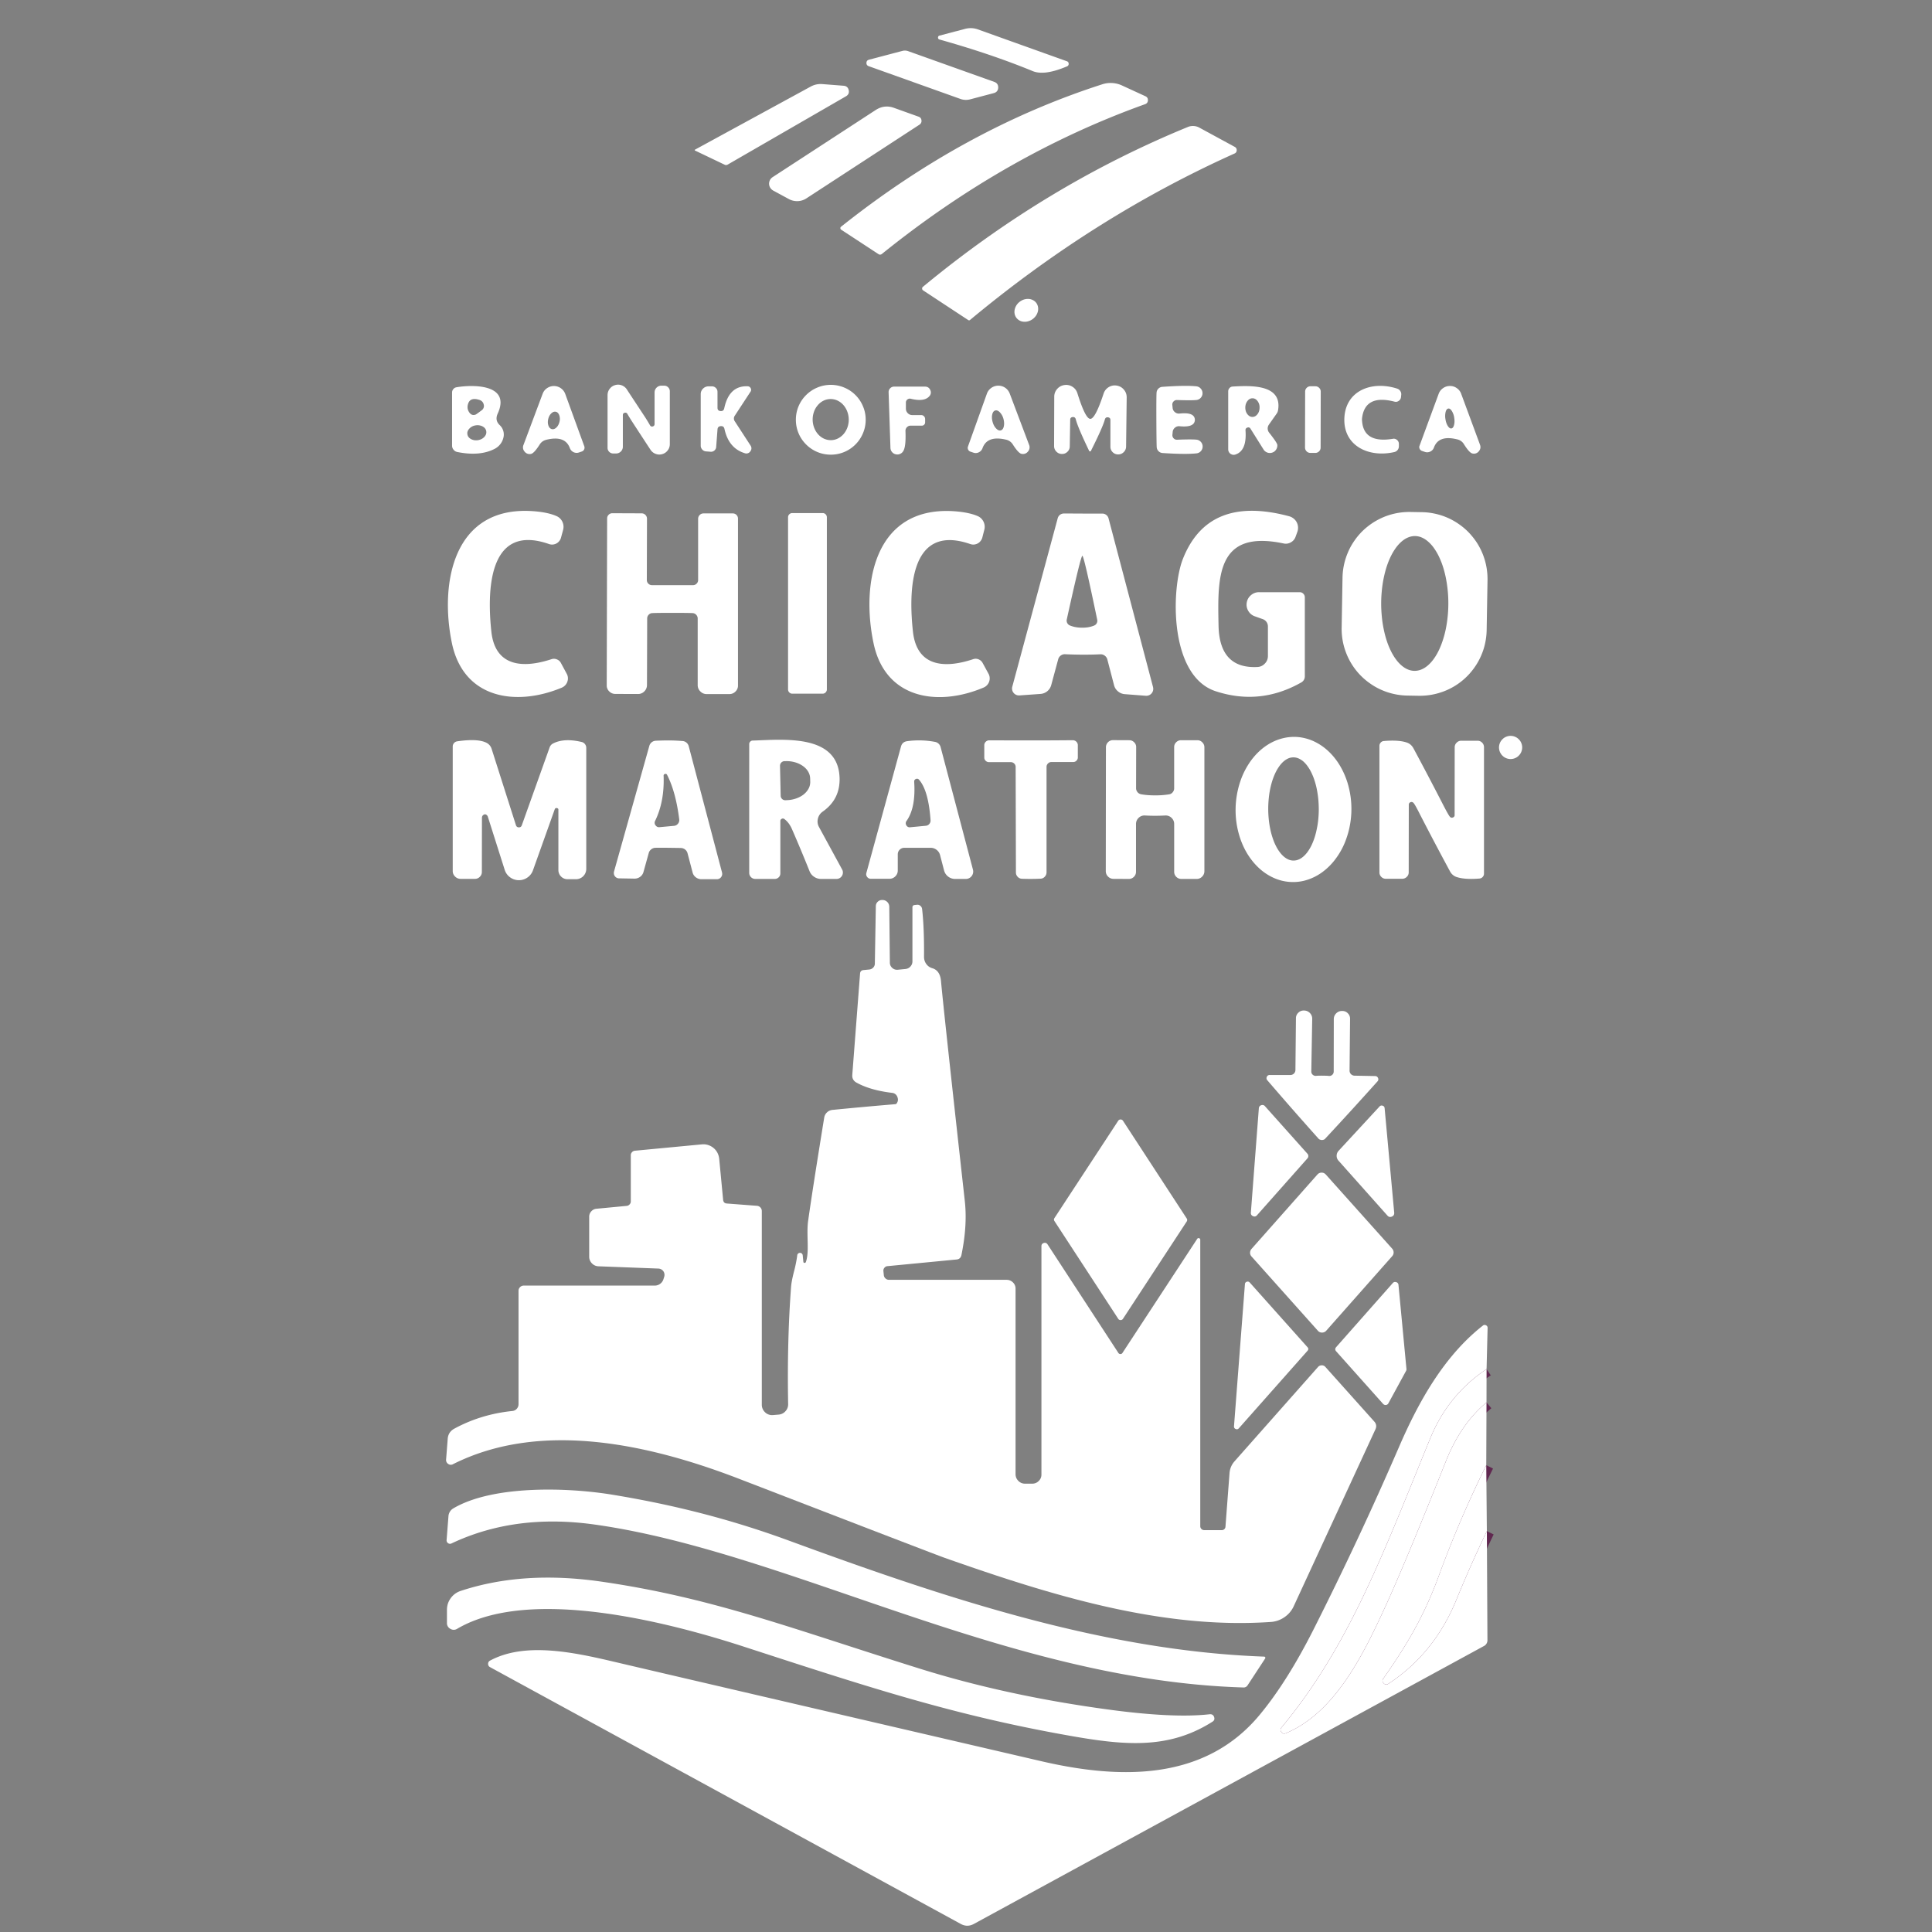 <svg xmlns="http://www.w3.org/2000/svg" width="256" height="256" viewBox="0 0 192 192"><rect x="0" y="0" width="192" height="192" fill="#808080" stroke="none"/><path fill="none" stroke="#602850" stroke-width="1.5" d="M147.734 136.059c-2.543 1.699-4.414 3.992-5.601 6.89-4.48 10.906-7.95 20.531-14.79 28.739q-.171.222-.003.445.17.227.43.12c4.945-2.065 7.75-7.862 10.058-12.933q2.01-4.436 5.879-14.144 1.476-3.684 4.02-5.805M147.703 145.61a111 111 0 0 0-4.695 10.94c-1.535 4.196-3.293 7.055-5.531 10.259q-.188.253.035.476.217.225.476.04 4.57-3.008 6.754-8.364a125 125 0 0 1 3.02-6.797"/><path fill="#fff" d="M106.031 6.598q-2.237.949-3.402.468-4.112-1.693-9.25-3.136-.16-.036-.16-.196 0-.163.16-.199l2.52-.664q.65-.17 1.273.047l8.84 3.164q.186.058.191.25a.256.256 0 0 1-.172.266M98.816 8.14c.266.098.391.29.383.57q-.016.423-.426.54l-2.367.625c-.324.082-.64.07-.96-.043l-9.122-3.258c-.152-.058-.222-.168-.219-.328.008-.16.086-.262.243-.309l3.32-.875a.96.96 0 0 1 .602.028ZM69.07 14.871l11.508-6.273q.528-.283 1.125-.243l2.152.168q.4.042.489.434.086.392-.254.602l-11.785 6.804a.3.3 0 0 1-.285.008l-2.95-1.41q-.03-.013-.03-.043 0-.035.03-.047M111.55 8.516l2.286 1.05c.172.082.25.215.242.403a.394.394 0 0 1-.277.383q-13.874 4.975-26.16 14.886-.165.128-.34.016l-3.703-2.426a.17.17 0 0 1-.082-.148.16.16 0 0 1 .074-.153c8.137-6.476 16.773-11.191 25.91-14.136a2.7 2.7 0 0 1 2.05.125M78.395 19.781l-1.563-.847a.8.8 0 0 1-.285-.274.774.774 0 0 1 .234-1.055l10.242-6.671c.575-.371 1.18-.446 1.82-.215l2.442.875q.259.088.29.363a.43.43 0 0 1-.196.43l-11.242 7.328a1.67 1.67 0 0 1-.864.273 1.7 1.7 0 0 1-.878-.207M122.691 15.254q-13.95 6.272-26.285 16.539-.083.075-.183.016l-4.477-2.946a.21.21 0 0 1-.105-.175.2.2 0 0 1 .078-.184q12.17-10.072 26.285-15.867a1.33 1.33 0 0 1 1.219.066l3.496 1.899a.35.35 0 0 1 .183.335.34.34 0 0 1-.21.317M102.98 30.098a.96.96 0 0 1 .172.386q.043.216-.004.442a1.3 1.3 0 0 1-.18.426q-.134.2-.327.347a1.3 1.3 0 0 1-.43.219 1.2 1.2 0 0 1-.457.055.987.987 0 0 1-.746-.39.9.9 0 0 1-.172-.388c-.031-.14-.027-.289.004-.437a1.32 1.32 0 0 1 .508-.777q.195-.148.425-.22.234-.07.461-.054.229.016.422.121a.9.9 0 0 1 .324.27M86.031 41.715q.002.69-.265 1.328-.264.638-.75 1.125a3.43 3.43 0 0 1-2.454 1.016 3.44 3.44 0 0 1-2.453-1.016 3.44 3.44 0 0 1-1.016-2.453 3.44 3.44 0 0 1 1.016-2.453q.488-.488 1.125-.75a3.45 3.45 0 0 1 2.657 0q.637.262 1.125.75.486.486.75 1.125c.18.425.265.867.265 1.328m-3.504-2.059a1.6 1.6 0 0 0-.687.164c-.215.106-.41.258-.574.453a2 2 0 0 0-.38.668 2.3 2.3 0 0 0 .024 1.563q.142.375.395.656.257.287.59.438c.222.097.449.148.687.144q.356-.005.684-.164c.218-.11.41-.258.578-.453a2.1 2.1 0 0 0 .379-.668 2.3 2.3 0 0 0-.024-1.562 2.1 2.1 0 0 0-.398-.66 1.8 1.8 0 0 0-.586-.434 1.6 1.6 0 0 0-.688-.145M135.352 41.625c.027 1.648 1.046 2.313 3.062 1.984a.48.48 0 0 1 .422.114.51.51 0 0 1 .184.402v.227a.585.585 0 0 1-.457.574c-2.57.586-5.086-.64-4.961-3.387.125-2.734 2.742-3.727 5.246-2.918a.58.58 0 0 1 .308.234q.117.171.098.375l-.024.227a.5.5 0 0 1-.222.379.48.48 0 0 1-.43.078c-1.976-.508-3.055.063-3.226 1.711M49.664 42.25a1.28 1.28 0 0 1 .363 1.25 1.684 1.684 0 0 1-.89 1.117q-1.476.751-3.696.301a.6.6 0 0 1-.367-.227.62.62 0 0 1-.148-.406v-5.281q.001-.188.125-.336a.5.5 0 0 1 .308-.18c1.586-.277 5.453-.343 4.102 2.617q-.306.67.203 1.145m-3.129-2.168q-.176.481.082.875.258.397.653.242.057-.016.601-.426a.52.52 0 0 0 .203-.562.6.6 0 0 0-.422-.465q-.883-.292-1.117.336m1.79 2.777q-.05-.306-.356-.476a1.1 1.1 0 0 0-.7-.11 1.04 1.04 0 0 0-.628.325c-.16.172-.227.359-.192.562q.046.302.356.473.311.168.699.11.388-.064.629-.325.239-.26.191-.559M56.633 44.535c-.317-.863-1.098-1.137-2.352-.828-.281.074-.5.23-.648.469q-.558.874-.86.933a.62.62 0 0 1-.636-.226.62.62 0 0 1-.114-.664l1.903-5.082q.13-.352.441-.563a1.2 1.2 0 0 1 1.809.582l1.894 5.203a.4.4 0 0 1-.02.305.38.38 0 0 1-.222.203l-.277.094a.7.7 0 0 1-.547-.023.72.72 0 0 1-.371-.403m-1.39-3.613q-.236-.054-.458.16-.222.212-.305.57-.081.357.024.649.105.288.34.344.229.051.453-.16.222-.218.305-.575a1.1 1.1 0 0 0-.024-.644q-.106-.293-.336-.344M62.871 41.98a19 19 0 0 1-.523-.847q-.094-.16-.27-.113c-.117.03-.18.105-.18.23v3.14a.66.66 0 0 1-.199.481.66.66 0 0 1-.476.195h-.285a.54.54 0 0 1-.395-.164.53.53 0 0 1-.164-.394v-5.254a1 1 0 0 1 .21-.61q.205-.273.532-.37.322-.1.645.011c.214.078.386.207.515.395q.492.751 1.793 2.726c.196.301.367.586.524.86q.093.156.27.113.175-.048.183-.23v-3.145q0-.277.195-.477a.66.66 0 0 1 .48-.199h.282q.232 0 .394.164a.54.54 0 0 1 .164.395v5.254q0 .346-.21.617a1 1 0 0 1-.536.37 1 1 0 0 1-.648-.019 1.02 1.02 0 0 1-.516-.398q-.491-.744-1.785-2.73M71.305 40.523q-.001.3.297.329.297.03.37-.262.475-2.28 2.333-2.203.203.01.297.191a.33.33 0 0 1-.02.352l-1.55 2.367a.49.49 0 0 0 0 .586l1.55 2.383q.197.3-.016.59a.47.47 0 0 1-.558.18q-1.596-.495-2.012-2.411-.064-.3-.367-.277-.306.023-.324.328l-.133 1.75a.49.49 0 0 1-.176.344.5.5 0 0 1-.367.125l-.461-.036a.55.55 0 0 1-.379-.183.56.56 0 0 1-.152-.39v-5.114q-.001-.324.226-.547a.75.75 0 0 1 .547-.23h.344q.227 0 .39.164.16.158.16.386ZM91.617 42.3H90.5q-.219 0-.371.157a.5.5 0 0 0-.145.375q.06 1.477-.191 1.945a.66.66 0 0 1-.313.317.65.65 0 0 1-.437.058.65.65 0 0 1-.387-.222.66.66 0 0 1-.164-.414l-.183-5.52a.53.53 0 0 1 .152-.406.53.53 0 0 1 .398-.168h3.067q.37 0 .523.336a.54.54 0 0 1-.086.613q-.503.586-1.843.258a.39.39 0 0 0-.344.07.37.37 0 0 0-.149.317v.59c0 .18.063.328.184.453a.6.6 0 0 0 .45.191h.882c.11 0 .203.035.277.113a.38.38 0 0 1 .118.278v.332q0 .136-.094.23a.3.3 0 0 1-.227.098M97.64 44.543a.72.72 0 0 1-.374.41.68.68 0 0 1-.551.024l-.278-.094a.395.395 0 0 1-.238-.516l1.875-5.238q.127-.356.438-.578.305-.217.687-.223.38-.005.696.207c.207.145.355.332.449.57l1.926 5.102a.63.63 0 0 1-.114.668.63.63 0 0 1-.636.227c-.204-.036-.493-.344-.868-.934a1.06 1.06 0 0 0-.652-.469q-1.892-.456-2.36.844m1.266-3.75q-.223.065-.3.398-.075.334.039.743.116.41.355.652c.156.164.313.227.46.184.15-.043.247-.172.298-.395q.076-.335-.035-.746a1.5 1.5 0 0 0-.356-.652q-.239-.244-.46-.184M108.355 41.625c.329 0 .77-.84 1.32-2.512q.136-.41.505-.64.374-.224.8-.153c.29.047.524.18.711.403.188.218.278.476.278.765l-.059 4.895a.76.76 0 0 1-.238.55.76.76 0 0 1-.555.227.74.74 0 0 1-.547-.23.74.74 0 0 1-.218-.555V41.75q.004-.247-.243-.277-.242-.03-.308.21c-.137.512-.598 1.551-1.387 3.126q-.024.051-.082.05c-.047 0-.074-.015-.094-.05q-1.14-2.373-1.332-3.153-.066-.234-.308-.21-.241.029-.243.269l-.043 2.629a.73.73 0 0 1-.226.547.73.73 0 0 1-.55.222.74.74 0 0 1-.556-.234.76.76 0 0 1-.226-.555l.016-4.894c0-.293.093-.547.285-.77q.286-.329.718-.394c.29-.043.555.011.805.168q.368.234.496.656c.528 1.687.953 2.535 1.281 2.535M118.746 41.723q-.023.784-1.516.636a.6.6 0 0 0-.468.145.6.6 0 0 0-.223.437l-.027.274a.44.44 0 0 0 .125.347.42.42 0 0 0 .343.137q1.518-.058 1.97 0 .245.044.41.239c.105.128.16.277.156.445a.66.66 0 0 1-.168.441.65.65 0 0 1-.418.227c-.703.082-1.84.074-3.403-.031a.6.6 0 0 1-.39-.18.6.6 0 0 1-.184-.399q-.024-.339-.035-2.71-.008-2.368.02-2.708a.6.6 0 0 1 .18-.398.6.6 0 0 1 .394-.18q2.342-.167 3.402-.05a.66.66 0 0 1 .418.226.66.66 0 0 1 .172.441.64.64 0 0 1-.156.446.65.65 0 0 1-.41.238q-.447.06-1.965.008a.44.44 0 0 0-.344.14.43.43 0 0 0-.125.344l.027.278a.6.6 0 0 0 .223.437q.209.175.476.145 1.494-.16 1.516.625M122.758 45.176a.5.5 0 0 1-.25.015.6.6 0 0 1-.23-.097.55.55 0 0 1-.22-.434v-5.762q0-.194.13-.336a.45.45 0 0 1 .32-.148c1.703-.094 4.945-.27 4.504 2.352a.8.8 0 0 1-.14.34l-.77 1.093a.67.67 0 0 0 .02.793q.805 1.015.816 1.227a.73.73 0 0 1-.122.465.7.7 0 0 1-.379.293.72.72 0 0 1-.48 0 .72.72 0 0 1-.379-.293l-1.3-2.075q-.107-.187-.313-.117c-.133.043-.2.137-.188.281.098 1.36-.238 2.157-1.02 2.403m1.719-5.594c-.2-.004-.364.086-.504.266q-.21.27-.215.652-.001.387.203.656.209.274.5.278.292 0 .504-.27.21-.27.21-.652a1 1 0 0 0-.202-.657q-.204-.274-.496-.273M130.238 38.387h.48c.15 0 .274.054.38.16.105.101.156.23.156.375l-.012 5.555q.001.221-.156.378a.53.53 0 0 1-.375.157l-.484-.004a.51.51 0 0 1-.38-.156.53.53 0 0 1-.156-.38l.012-5.55q-.001-.223.156-.379a.51.51 0 0 1 .38-.156M142.5 44.484a.7.7 0 0 1-.375.399.7.7 0 0 1-.543.02l-.277-.094a.4.4 0 0 1-.223-.211.36.36 0 0 1-.008-.305l1.899-5.156c.086-.23.23-.422.437-.563q.305-.215.68-.215c.246-.004.476.067.68.211q.31.211.437.559l1.871 5.062q.134.366-.117.66a.61.61 0 0 1-.633.215c-.203-.039-.484-.347-.851-.933a1.02 1.02 0 0 0-.645-.465c-1.242-.313-2.023-.04-2.332.816m1.43-3.882q-.183.029-.266.34a1.75 1.75 0 0 0-.016.718c.04.27.122.496.235.676q.175.271.355.242c.121-.02.207-.129.262-.336q.084-.312.02-.719a1.7 1.7 0 0 0-.239-.68q-.17-.27-.351-.241M54.559 54.066c-6.204-2.168-6.121 5.028-5.73 8.692.374 3.508 3.144 3.683 5.98 2.75a.76.76 0 0 1 .53.02q.267.104.403.355l.574 1.066a.95.95 0 0 1 .067.797.95.95 0 0 1-.211.352 1 1 0 0 1-.336.238c-4.523 1.89-9.785 1.14-10.934-4.461-1.218-5.93.149-13.535 7.914-13.086 1.043.063 1.875.227 2.493.5.265.117.457.309.582.566q.18.393.07.81l-.211.776a.9.9 0 0 1-.172.332.9.9 0 0 1-.289.239.9.9 0 0 1-.73.054M97.816 52.664l-.199.777a.9.9 0 0 1-.176.332.85.85 0 0 1-.289.239.9.9 0 0 1-.73.054c-6.203-2.144-6.094 5.055-5.695 8.707.39 3.512 3.16 3.676 5.988 2.735a.75.75 0 0 1 .531.015q.263.106.402.352l.582 1.066q.105.186.122.395a1 1 0 0 1-.051.406 1 1 0 0 1-.215.352 1 1 0 0 1-.336.234c-4.512 1.91-9.773 1.176-10.941-4.422-1.243-5.922.097-13.527 7.863-13.11q1.566.094 2.492.493c.266.117.457.309.582.566q.182.393.07.81M129.164 58.852q.212 0 .36.152a.5.5 0 0 1 .148.367v7.82a.69.69 0 0 1-.367.637q-4.086 2.31-8.489.867c-4.629-1.511-4.437-10.125-3.27-13.129q2.518-6.419 10.567-4.261.24.064.438.222a1.16 1.16 0 0 1 .445.844q.016.251-.066.484l-.176.485a1 1 0 0 1-.473.558.98.98 0 0 1-.719.11c-6.695-1.41-6.562 3.336-6.464 8.18q.094 4.287 3.863 4.097.44-.023.738-.34.305-.314.305-.754v-2.937a.766.766 0 0 0-.508-.723l-.777-.277a1.2 1.2 0 0 1-.664-.54 1.2 1.2 0 0 1-.153-.839q.078-.445.43-.738c.23-.192.5-.29.805-.285ZM147.742 62.633a6.5 6.5 0 0 1-.152 1.289q-.135.64-.399 1.238a6.3 6.3 0 0 1-.632 1.133 6.56 6.56 0 0 1-3.016 2.39 6.7 6.7 0 0 1-2.547.462l-1.148-.02a6.5 6.5 0 0 1-1.293-.152 6.4 6.4 0 0 1-1.239-.399 6.3 6.3 0 0 1-1.132-.633 6.56 6.56 0 0 1-2.391-3.015 6.6 6.6 0 0 1-.461-2.547l.086-4.984q.012-.656.152-1.293c.09-.426.227-.836.399-1.235q.258-.603.633-1.137.37-.537.84-.992.474-.452 1.019-.804a7 7 0 0 1 1.156-.594 6.7 6.7 0 0 1 2.547-.461l1.152.02q.651.01 1.29.152a6.5 6.5 0 0 1 2.37 1.031q.54.37.993.84.45.474.808 1.02.351.551.59 1.156a6.7 6.7 0 0 1 .461 2.547Zm-7.133-9.36q-.328 0-.652.13-.322.127-.625.378a3.7 3.7 0 0 0-.578.617 5.7 5.7 0 0 0-.508.832 8 8 0 0 0-.418 1.016q-.181.546-.308 1.156-.128.61-.192 1.258a13 13 0 0 0-.004 2.61q.06.649.188 1.257.123.61.304 1.16.18.547.414 1.016.229.463.504.832c.18.246.375.453.575.621q.303.253.625.383.322.129.652.129.329 0 .652-.129.322-.127.625-.379.304-.253.578-.617.275-.369.508-.832a8 8 0 0 0 .414-1.016 10 10 0 0 0 .313-1.156q.125-.608.191-1.258a13 13 0 0 0-.183-3.867 10 10 0 0 0-.305-1.16 8 8 0 0 0-.414-1.016 6 6 0 0 0-.504-.832 3.6 3.6 0 0 0-.578-.62q-.301-.254-.625-.384a1.7 1.7 0 0 0-.649-.129M66.824 58.152q1.67.006 2.055 0A.49.49 0 0 0 69.23 58a.5.5 0 0 0 .149-.355v-6.083q-.001-.223.156-.382a.52.52 0 0 1 .383-.157h2.902a.51.51 0 0 1 .52.516v16.586a.8.8 0 0 1-.254.602.82.82 0 0 1-.606.25h-2.242a.86.86 0 0 1-.636-.262.86.86 0 0 1-.266-.637v-6.605a.52.52 0 0 0-.145-.371.5.5 0 0 0-.355-.172q-.385-.024-2.012-.024c-1.082 0-1.754.008-2.008.024a.5.5 0 0 0-.355.168.52.52 0 0 0-.145.367l-.02 6.601q.001.373-.26.641a.86.86 0 0 1-.638.262l-2.242-.008a.83.83 0 0 1-.61-.25.81.81 0 0 1-.25-.602l.04-16.586q0-.215.152-.367a.5.5 0 0 1 .367-.152l2.903.012q.223-.002.383.156a.52.52 0 0 1 .156.383l-.016 6.082q-.001.21.145.36a.5.5 0 0 0 .355.155zM78.734 50.988h3.02c.113 0 .215.043.293.121q.124.122.125.297V68.52q-.001.169-.125.293a.4.4 0 0 1-.293.124h-3.02a.4.4 0 0 1-.293-.124.4.4 0 0 1-.125-.293V51.406q.001-.175.125-.297a.4.4 0 0 1 .293-.12M107.64 51.04h1.9a.636.636 0 0 1 .628.483l4.418 16.754q.042.166.008.328a.69.69 0 0 1-.41.489.7.7 0 0 1-.325.05l-2.074-.16q-.382-.029-.676-.273a1.16 1.16 0 0 1-.394-.61l-.672-2.578a.67.67 0 0 0-.258-.367.67.67 0 0 0-.43-.133q-.866.042-1.75.036c-.593 0-1.18-.016-1.75-.043a.68.68 0 0 0-.69.492l-.696 2.578a1.187 1.187 0 0 1-1.066.875l-2.075.148a.692.692 0 0 1-.738-.543.7.7 0 0 1 .012-.332l4.511-16.726a.63.63 0 0 1 .23-.348.65.65 0 0 1 .395-.129q.591.001 1.903.008m-.117 11.339q.668.01 1.2-.207a.5.5 0 0 0 .265-.234.5.5 0 0 0 .051-.348c-.879-4.23-1.367-6.352-1.477-6.356q-.156.001-1.55 6.336a.5.5 0 0 0 .05.348.5.5 0 0 0 .258.238q.529.223 1.203.223M128.672 73.23q.566.011 1.121.16a4.8 4.8 0 0 1 1.07.43q.522.28.985.684.462.4.855.91.395.512.695 1.106.306.596.512 1.257a8.888 8.888 0 0 1 .254 4.172 8.5 8.5 0 0 1-.352 1.348 7.365 7.365 0 0 1-1.285 2.316q-.41.497-.89.883a5.2 5.2 0 0 1-2.09 1.043 4.6 4.6 0 0 1-1.125.117 4.7 4.7 0 0 1-1.121-.156 5 5 0 0 1-1.07-.43 5.6 5.6 0 0 1-.985-.683 6.4 6.4 0 0 1-.855-.914 7 7 0 0 1-.7-1.106 8 8 0 0 1-.507-1.254 8.8 8.8 0 0 1-.391-2.77 9 9 0 0 1 .488-2.753c.149-.434.336-.848.551-1.235.219-.39.461-.753.734-1.082q.411-.497.887-.882.48-.386 1.008-.649a5 5 0 0 1 1.086-.39 4.8 4.8 0 0 1 1.125-.122m-.133 2.036c-.168 0-.328.03-.492.097q-.24.1-.469.293a2.7 2.7 0 0 0-.433.477 4.3 4.3 0 0 0-.38.637c-.117.238-.218.5-.312.777q-.136.423-.23.887-.095.467-.141.964c-.031.329-.047.665-.047 1 0 .336.02.672.05 1q.05.498.145.961.094.47.235.887.136.422.312.777.177.358.383.637.205.28.434.473.227.193.472.293a1.27 1.27 0 0 0 .98-.004q.241-.094.47-.293.228-.192.433-.473.204-.28.38-.636.173-.359.312-.782.134-.417.226-.886.099-.464.145-.961.047-.497.047-1c-.004-.336-.02-.672-.051-1a11 11 0 0 0-.145-.965 8 8 0 0 0-.234-.887 6 6 0 0 0-.313-.773 4 4 0 0 0-.382-.637 2.7 2.7 0 0 0-.434-.477 1.9 1.9 0 0 0-.473-.289 1.3 1.3 0 0 0-.488-.097M151.273 74.281a1.14 1.14 0 0 1-.34.813q-.159.163-.37.25a1.14 1.14 0 0 1-.883 0 1.1 1.1 0 0 1-.371-.25 1.143 1.143 0 0 1-.25-1.254q.086-.212.25-.371.159-.164.37-.25a1.14 1.14 0 0 1 .883 0q.212.086.372.25.163.159.25.37.089.213.09.442M55.125 80.438l-2.16 6.054a1.46 1.46 0 0 1-.555.719q-.392.269-.867.262a1.47 1.47 0 0 1-.86-.293 1.45 1.45 0 0 1-.527-.739l-1.668-5.254a.36.36 0 0 0-.3-.269l-.016.012c-.184.047-.277.168-.277.355l-.008 5.363a.66.66 0 0 1-.203.489.66.66 0 0 1-.489.203h-1.41a.75.75 0 0 1-.558-.23.74.74 0 0 1-.235-.551V74.19a.52.52 0 0 1 .461-.52q1.933-.281 2.817.11.452.199.593.66l2.41 7.563c.043.14.137.21.286.219.148.004.246-.067.296-.203l2.762-7.73a.7.7 0 0 1 .34-.4q1.102-.568 2.844-.152a.57.57 0 0 1 .332.211.6.6 0 0 1 .129.375v12.031a1.025 1.025 0 0 1-.63.942q-.185.077-.39.078h-.84a.89.89 0 0 1-.644-.266.9.9 0 0 1-.266-.644v-5.969q.012-.164-.152-.191-.16-.025-.215.132M66.492 73.582q.668.006 1.324.059a.67.67 0 0 1 .399.156.7.7 0 0 1 .23.36l3.309 12.55q.03.121.008.242a.5.5 0 0 1-.102.219.47.47 0 0 1-.183.152.5.5 0 0 1-.23.055h-1.544a.9.9 0 0 1-.555-.191.86.86 0 0 1-.32-.485l-.5-1.902a.7.7 0 0 0-.66-.524c-.207-.007-.625-.011-1.258-.02a64 64 0 0 0-1.27 0 .67.67 0 0 0-.417.15.68.68 0 0 0-.25.363l-.524 1.89a.87.87 0 0 1-.332.48.9.9 0 0 1-.562.18l-1.543-.027a.47.47 0 0 1-.227-.059.46.46 0 0 1-.18-.156.44.44 0 0 1-.093-.219.54.54 0 0 1 .008-.238l3.511-12.496a.68.68 0 0 1 .235-.355.7.7 0 0 1 .402-.153q.656-.03 1.324-.031m-.543 3.527q.093 2.545-.84 4.461a.4.4 0 0 0 .032.442c.097.14.23.207.402.191l1.441-.133a.55.55 0 0 0 .395-.215.56.56 0 0 0 .121-.437q-.342-2.725-1.2-4.402-.062-.142-.214-.102c-.102.027-.145.09-.137.195M77.957 81.402a.23.23 0 0 0-.266-.03.23.23 0 0 0-.14.23v5.187q0 .235-.164.398a.55.55 0 0 1-.395.16h-1.926a.604.604 0 0 1-.61-.617l.001-12.78a.33.33 0 0 1 .098-.243.32.32 0 0 1 .234-.11c3.07-.093 8.516-.699 8.648 3.72q.059 2.125-1.683 3.343-.37.264-.473.703-.104.44.114.832l2.293 4.211a.6.6 0 0 1 .078.317.6.6 0 0 1-.09.312.63.63 0 0 1-.555.313h-1.52q-.381.001-.699-.215a1.18 1.18 0 0 1-.457-.574 150 150 0 0 0-1.726-4.13q-.294-.682-.762-1.027m-.441-5.293.066 2.97a.457.457 0 0 0 .469.448l.125-.007q.473-.012.906-.157.439-.146.766-.398a1.9 1.9 0 0 0 .504-.586 1.37 1.37 0 0 0 .168-.68l-.008-.347a1.4 1.4 0 0 0-.2-.672q-.186-.318-.527-.559a2.6 2.6 0 0 0-.781-.367 3 3 0 0 0-.91-.113h-.125a.46.46 0 0 0-.453.468M96.691 86.422a.726.726 0 0 1-.129.64.7.7 0 0 1-.257.211.7.7 0 0 1-.325.075h-1.058a1.133 1.133 0 0 1-1.102-.848l-.398-1.527a.966.966 0 0 0-.945-.719h-2.61a.64.64 0 0 0-.46.191.64.64 0 0 0-.188.461v1.602a.8.8 0 0 1-.242.582.8.8 0 0 1-.586.242h-1.852a.43.43 0 0 1-.36-.18.43.43 0 0 1-.081-.394l3.437-12.551c.082-.324.293-.508.625-.55a8.6 8.6 0 0 1 2.735.066.71.71 0 0 1 .593.566Zm-5.84-8.73q.17 2.584-.757 3.886a.38.38 0 0 0-.024.438.37.37 0 0 0 .39.195l1.552-.148a.5.5 0 0 0 .343-.18c.09-.11.133-.23.122-.371q-.207-2.953-1.141-4.02-.129-.151-.316-.074-.184.074-.168.273M102.46 73.582q2.162-.001 4.153-.02a.5.5 0 0 1 .356.149.48.48 0 0 1 .144.352v1.203a.43.43 0 0 1-.136.328.43.43 0 0 1-.329.136h-2.16q-.204.002-.343.145a.46.46 0 0 0-.141.34V86.69a.63.63 0 0 1-.18.442.59.59 0 0 1-.43.191 21 21 0 0 1-1.828.008.58.58 0 0 1-.425-.191.6.6 0 0 1-.18-.442l-.027-10.476a.46.46 0 0 0-.141-.34.47.47 0 0 0-.344-.14h-2.16a.46.46 0 0 1-.332-.134.44.44 0 0 1-.14-.328v-1.199a.47.47 0 0 1 .14-.36.48.48 0 0 1 .36-.148q1.992.007 4.144.008M114.793 79.043a8.4 8.4 0 0 0 1.387-.102.56.56 0 0 0 .363-.21.6.6 0 0 0 .144-.395v-4.09q0-.281.2-.48a.66.66 0 0 1 .484-.204h1.617q.293 0 .496.211a.68.68 0 0 1 .207.5v12.301a.74.74 0 0 1-.23.547.73.73 0 0 1-.547.227h-1.508q-.297 0-.508-.207a.7.7 0 0 1-.21-.508v-4.738a.82.82 0 0 0-.258-.614.81.81 0 0 0-.618-.238q-.573.028-1.019.027a20 20 0 0 1-1.016-.027.8.8 0 0 0-.62.234.82.82 0 0 0-.262.618v4.738q0 .297-.211.508a.7.7 0 0 1-.508.207l-1.508-.008a.75.75 0 0 1-.55-.227.74.74 0 0 1-.227-.547l.015-12.3a.7.7 0 0 1 .207-.504.68.68 0 0 1 .496-.207l1.618.007q.28 0 .484.204.2.199.2.48l-.009 4.09c0 .144.051.277.145.39a.6.6 0 0 0 .363.208q.586.11 1.383.109M143.441 80.027q.526 1.019.66 1.153.124.129.294.058a.24.24 0 0 0 .164-.254l.007-6.718q.001-.272.196-.461a.62.62 0 0 1 .465-.192h1.609a.62.62 0 0 1 .453.188.62.62 0 0 1 .188.457v12.558a.48.48 0 0 1-.13.336.48.48 0 0 1-.32.157c-.941.078-1.675.03-2.21-.133a1.15 1.15 0 0 1-.715-.578 328 328 0 0 1-2.989-5.668q-.515-1.03-.656-1.153-.128-.118-.285-.054a.25.25 0 0 0-.168.238l-.008 6.723a.6.6 0 0 1-.191.457.63.63 0 0 1-.465.191h-1.613a.62.62 0 0 1-.454-.187.62.62 0 0 1-.187-.454V74.133c0-.133.043-.242.129-.34a.46.46 0 0 1 .32-.152c.942-.079 1.676-.036 2.211.132.316.094.55.286.711.575a326 326 0 0 1 2.984 5.68M79.777 124.785l.059.602q0 .099.105.117c.067.008.118-.02.145-.086.375-1.031.031-2.734.227-4.102q.473-3.343 1.597-10.25a.9.9 0 0 1 .281-.523.9.9 0 0 1 .54-.242q2.976-.293 5.753-.528.552-.04.575-.058.27-.3.129-.68a.62.62 0 0 0-.547-.43c-1.457-.175-2.633-.52-3.536-1.023q-.44-.252-.406-.75l.774-10.094q.029-.297.332-.332l.586-.058a.6.6 0 0 0 .39-.192.57.57 0 0 0 .16-.39l.098-5.715a.6.6 0 0 1 .191-.438.6.6 0 0 1 .446-.172h.015q.282 0 .48.192.2.198.204.476l.059 5.555q.002.317.238.527c.156.141.344.2.555.18l.757-.074q.299-.029.496-.25a.74.74 0 0 0 .196-.516v-5.355q0-.2.199-.235l.227-.023q.198-.03.355.094a.48.48 0 0 1 .18.324q.216 1.876.191 4.754 0 .395.223.707.228.314.586.418.773.223.875 1.25.31 3.363 2.367 21.867.276 2.432-.332 5.387c-.059.281-.223.43-.5.449l-6.848.66a.42.42 0 0 0-.304.16.42.42 0 0 0-.102.332l.039.39q.017.206.168.34.147.137.352.138h11.683q.37 0 .63.257a.84.84 0 0 1 .26.625v18.43q.002.392.278.668a.9.9 0 0 0 .664.277h.719q.376-.001.64-.265a.86.86 0 0 0 .27-.637v-22.7q0-.245.234-.316c.157-.047.282 0 .372.133l7.039 10.79a.23.23 0 0 0 .207.113.22.22 0 0 0 .203-.114l7.43-11.34a.154.154 0 0 1 .183-.058q.111.033.117.148v28.473a.387.387 0 0 0 .39.39h1.755a.34.34 0 0 0 .242-.093.36.36 0 0 0 .117-.239l.406-5.355q.059-.65.485-1.14l8.312-9.391a.48.48 0 0 1 .367-.16.45.45 0 0 1 .36.16l4.855 5.422q.316.35.118.78l-8.118 17.575a2.64 2.64 0 0 1-.918 1.09 2.66 2.66 0 0 1-1.347.476c-10.809.75-21.758-2.609-32.403-6.363q-.815-.28-20.457-7.863c-8.77-3.379-19.613-5.879-28.425-1.453a.44.44 0 0 1-.477-.024.46.46 0 0 1-.211-.433l.16-2.043q.047-.703.668-1.035 2.65-1.435 5.762-1.75c.172-.02.32-.09.433-.22a.67.67 0 0 0 .176-.456V128.28q0-.215.153-.367a.5.5 0 0 1 .363-.152h13.02a.904.904 0 0 0 .86-.617l.073-.235a.6.6 0 0 0 .031-.289.6.6 0 0 0-.101-.277.64.64 0 0 0-.496-.274l-5.946-.226a.93.93 0 0 1-.664-.293.93.93 0 0 1-.27-.672v-3.953a.76.76 0 0 1 .208-.543.77.77 0 0 1 .515-.258l3.004-.285a.43.43 0 0 0 .293-.153.42.42 0 0 0 .114-.304v-4.578a.42.42 0 0 1 .117-.297.44.44 0 0 1 .285-.149l6.664-.632q.31-.03.61.062.296.094.542.293.24.199.387.473.145.28.18.59l.39 4.093c.024.227.149.352.375.367l2.985.227a.51.51 0 0 1 .343.164q.141.153.141.352v19.257a1.03 1.03 0 0 0 .34.762.96.96 0 0 0 .363.215q.208.07.422.047l.559-.047a1 1 0 0 0 .675-.344.99.99 0 0 0 .258-.707c-.074-4.133.02-8.02.293-11.668q.05-.575.301-1.543a13 13 0 0 0 .309-1.543c0-.074.03-.14.082-.191a.27.27 0 0 1 .199-.078.26.26 0 0 1 .191.082q.077.083.078.195M131.355 113.293a.4.4 0 0 1-.148-.031.4.4 0 0 1-.14-.067 378 378 0 0 1-5.122-5.84.3.3 0 0 1-.05-.34.29.29 0 0 1 .293-.183h2.05q.205-.002.352-.144a.5.5 0 0 0 .148-.348l.051-5.149q0-.322.234-.546a.73.73 0 0 1 .551-.22h.031q.34.009.575.25.233.248.226.583l-.09 5.215a.4.4 0 0 0 .145.336.43.43 0 0 0 .355.105q.12-.017.606-.016.492.006.61.024a.43.43 0 0 0 .355-.098.43.43 0 0 0 .156-.328l.008-5.21q-.001-.34.238-.579a.78.78 0 0 1 .578-.238h.031q.322-.001.543.226a.74.74 0 0 1 .227.547l-.05 5.145a.5.5 0 0 0 .492.512l2.05.038q.204.005.285.192a.29.29 0 0 1-.05.336 392 392 0 0 1-5.239 5.738.4.4 0 0 1-.14.067.5.5 0 0 1-.16.023M129.93 115.121l-5.012 5.652q-.165.187-.395.086c-.152-.062-.222-.18-.214-.343l.793-10.368a.33.33 0 0 1 .238-.312.32.32 0 0 1 .379.105l4.21 4.711c.063.067.09.145.09.235s-.027.168-.09.234M137.602 110.125l.953 10.39c.015.184-.059.313-.23.387q-.252.112-.438-.093l-4.852-5.446a.7.7 0 0 1-.2-.5c0-.195.067-.36.2-.504l4.067-4.402a.27.27 0 0 1 .304-.074q.177.059.196.242m0 0"/><path fill="#fff" d="m111.602 111.383 6.328 9.699q.105.159 0 .316l-6.328 9.66a.27.27 0 0 1-.239.13.27.27 0 0 1-.238-.13l-6.328-9.699q-.111-.156 0-.32l6.328-9.656a.27.27 0 0 1 .238-.13q.152 0 .239.13M138.355 124.836l-6.554 7.406a.54.54 0 0 1-.418.188.53.53 0 0 1-.418-.188l-6.59-7.375a.55.55 0 0 1-.145-.367q.001-.21.137-.375l6.555-7.402a.54.54 0 0 1 .418-.188q.25 0 .418.188l6.597 7.37q.141.16.141.372 0 .211-.14.37M124.203 127.46l5.727 6.415q.17.18.007.367l-6.828 7.707q-.13.14-.308.063c-.117-.047-.172-.137-.168-.262l1.086-14.129a.254.254 0 0 1 .187-.242.26.26 0 0 1 .297.082M137.453 139.52l-4.66-5.22q-.194-.216 0-.433l5.61-6.347c.093-.114.21-.145.35-.102a.3.3 0 0 1 .227.285l.793 8.356a.33.33 0 0 1-.043.183l-1.75 3.211a.31.31 0 0 1-.246.172.32.32 0 0 1-.28-.105m0 0"/><path fill="#fff" d="M147.734 136.059c-2.543 1.699-4.414 3.992-5.601 6.89-4.48 10.906-7.95 20.531-14.79 28.738q-.171.223-.003.446.17.227.43.12c4.945-2.065 7.75-7.862 10.058-12.933q2.01-4.436 5.879-14.144 1.476-3.684 4.02-5.805l-.024 6.238a111 111 0 0 0-4.695 10.942c-1.535 4.195-3.293 7.054-5.531 10.258q-.188.253.035.476.217.225.476.04 4.57-3.008 6.754-8.364a125 125 0 0 1 3.02-6.797l.058 10.8a.65.65 0 0 1-.367.626l-50.68 27.613c-.43.23-.855.23-1.285 0l-46.793-25.527a.35.35 0 0 1-.187-.324q0-.216.187-.32c3.438-1.852 8.18-.868 12.317.109q7.458 1.752 42.492 9.89c7.973 1.852 16.277 1.91 21.683-4.613 1.813-2.184 3.586-4.996 5.329-8.438a337 337 0 0 0 8.515-18.18c1.934-4.472 4.461-9.023 8.328-12.058a.265.265 0 0 1 .317-.035.27.27 0 0 1 .16.277Zm0 0"/><path fill="#fff" d="m147.734 136.059-.007 3.312q-2.544 2.12-4.02 5.805-3.868 9.708-5.879 14.144c-2.308 5.07-5.113 10.868-10.058 12.934q-.26.106-.43-.121-.168-.223.004-.446c6.84-8.207 10.308-17.832 14.789-28.738 1.187-2.898 3.058-5.191 5.601-6.89M147.703 145.61l.059 6.554a125 125 0 0 0-3.02 6.797q-2.184 5.357-6.754 8.363-.259.186-.476-.039-.223-.223-.035-.476c2.238-3.204 3.996-6.063 5.53-10.258 1.345-3.676 2.911-7.32 4.696-10.942M125.629 164.633q.07 0 .105.066a.12.12 0 0 1-.007.125l-1.743 2.66a.45.45 0 0 1-.418.215c-23.582-.707-45.191-13.492-64.496-16.195q-7.891-1.1-14.195 1.879a.32.32 0 0 1-.344-.024.33.33 0 0 1-.148-.312l.183-2.352a.98.98 0 0 1 .508-.808c3.899-2.285 11.27-2.102 15.906-1.325 5.797.958 11.493 2.368 17.403 4.536 15.453 5.672 31.242 10.957 47.246 11.535M120.223 170.36q.322-.03.433.273.105.305-.164.469c-4.73 3.003-9.457 2.277-15.746 1.109-10.851-2.024-19.223-4.8-30.914-8.598-7.305-2.367-21.16-5.996-28.39-1.75a.63.63 0 0 1-.684.008.63.63 0 0 1-.34-.594v-1.3q0-.635.375-1.153.379-.52.992-.722 6.206-2.05 14-.918c11.035 1.601 18.883 4.656 31.469 8.597q8.69 2.73 18.855 4.106 6.51.884 10.114.472m0 0"/></svg>